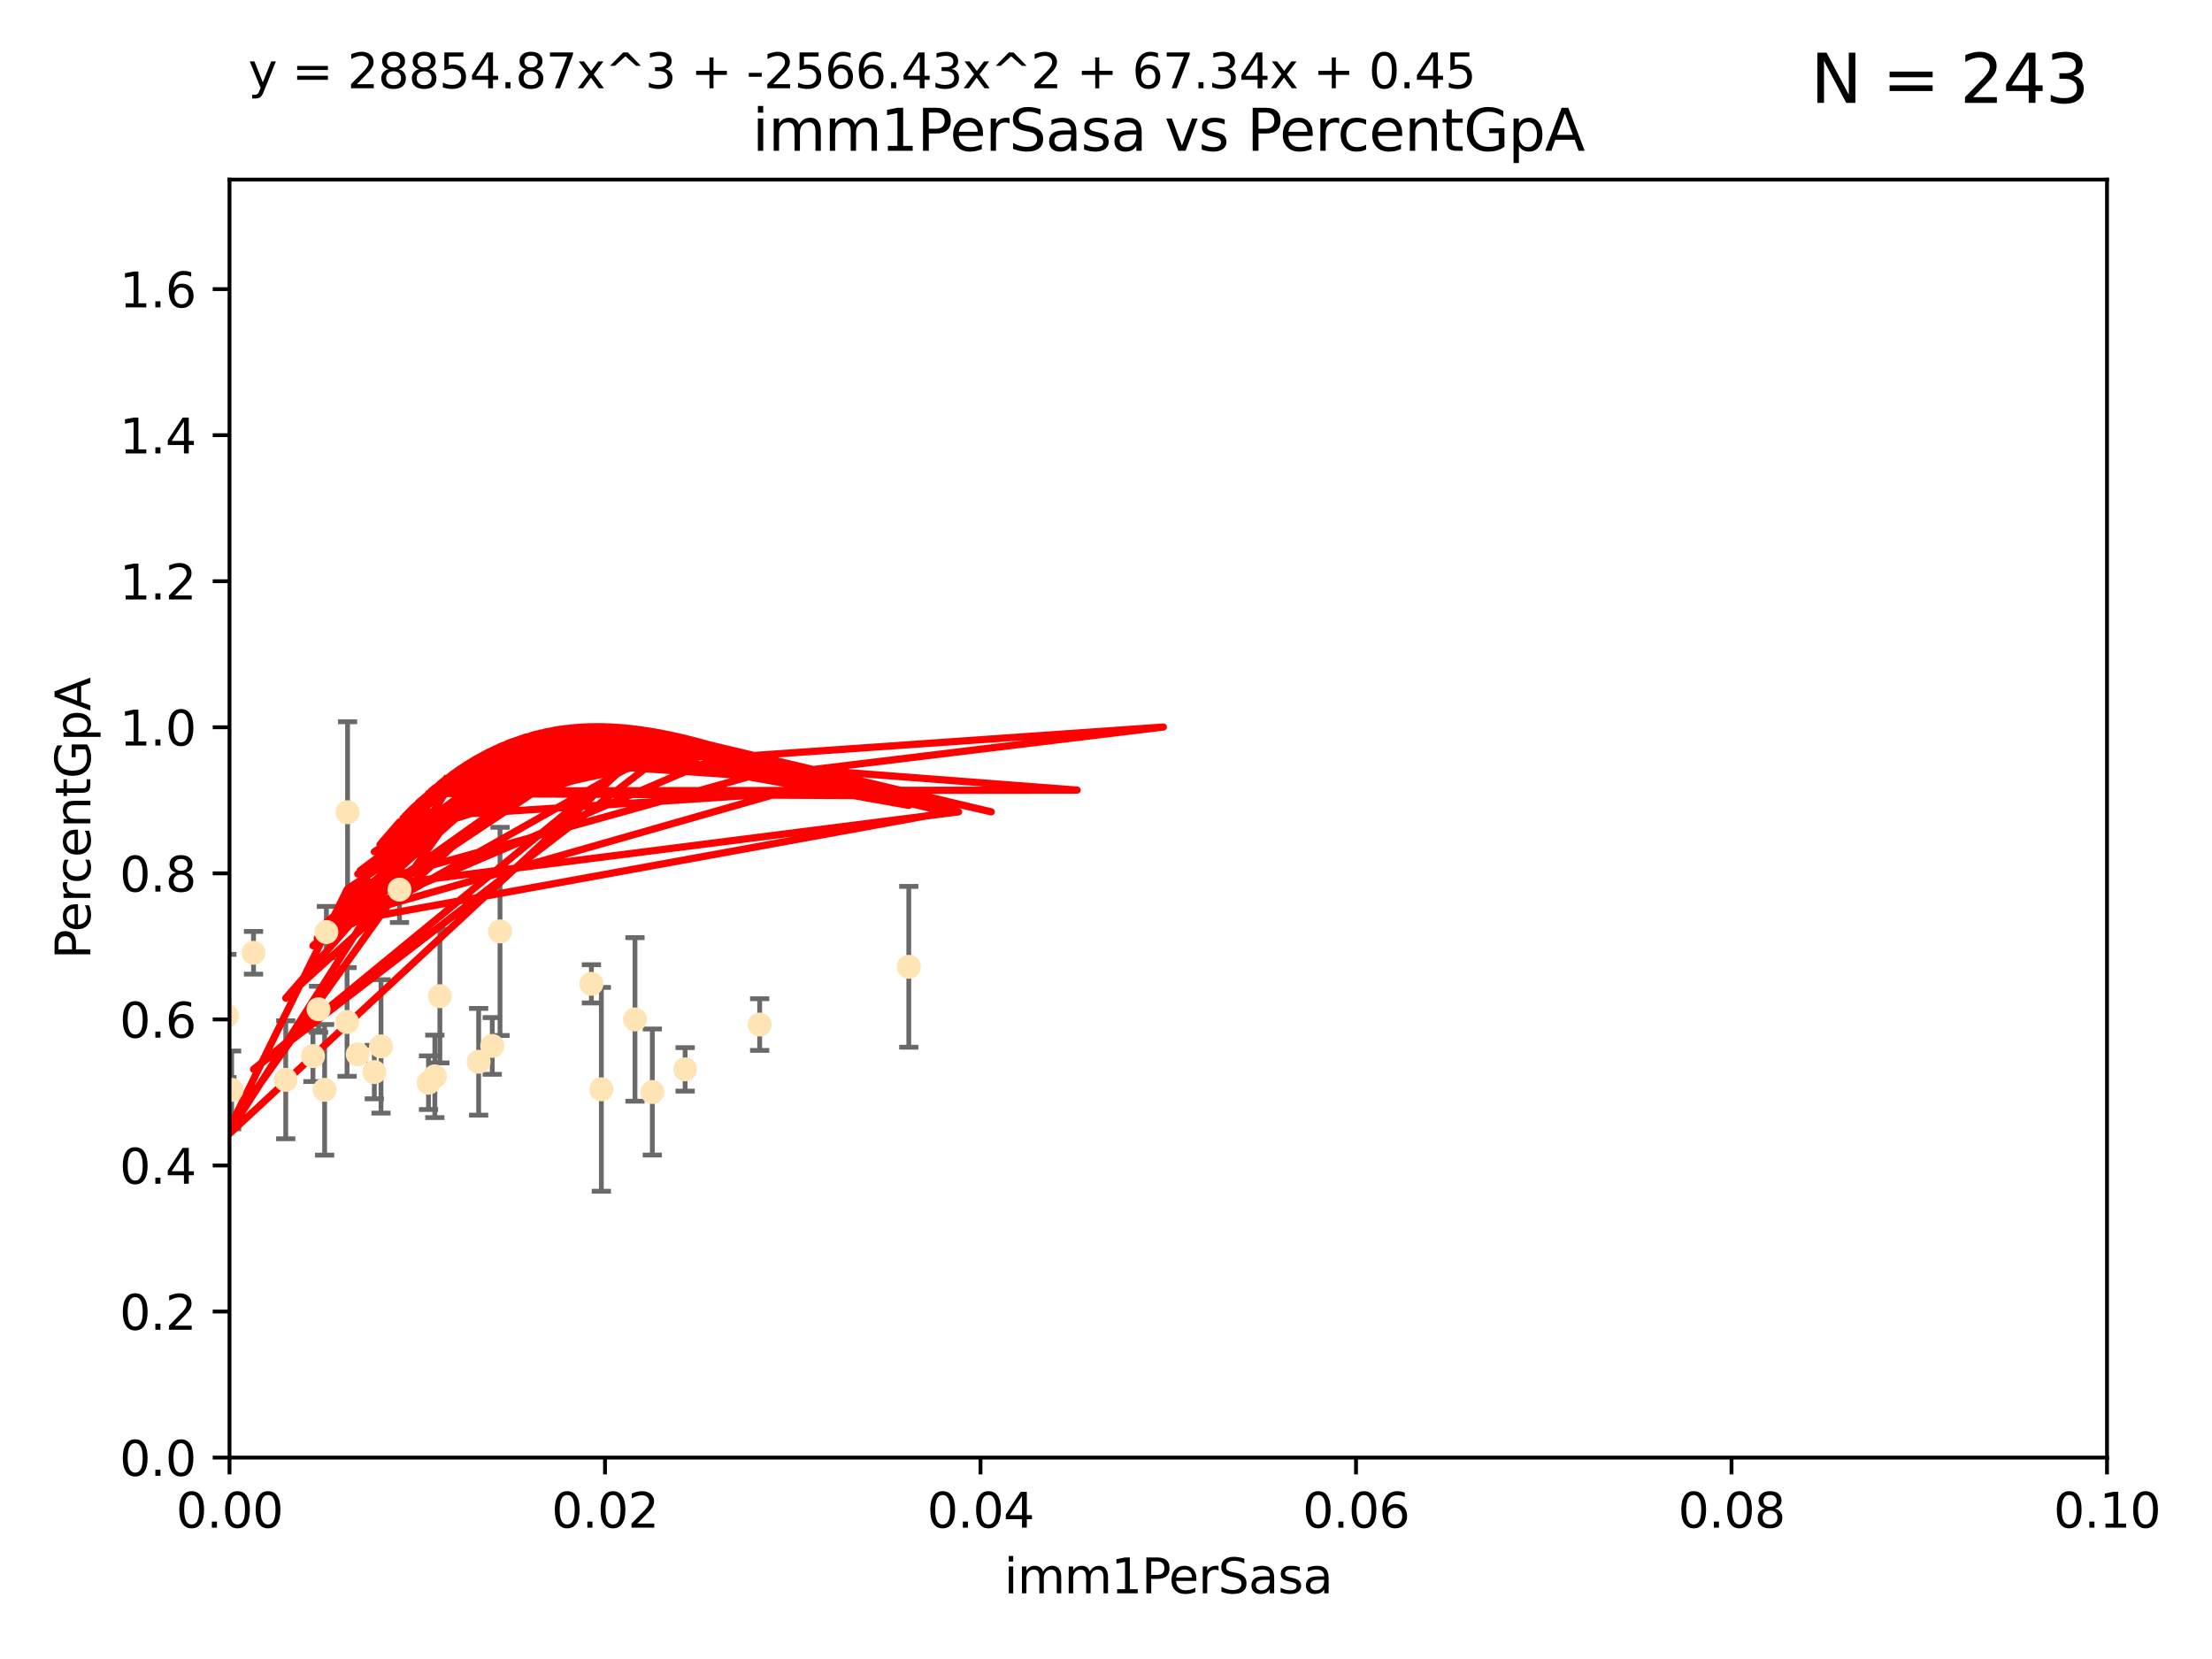 <?xml version="1.0" encoding="utf-8" standalone="no"?>
<!DOCTYPE svg PUBLIC "-//W3C//DTD SVG 1.1//EN"
  "http://www.w3.org/Graphics/SVG/1.1/DTD/svg11.dtd">
<svg xmlns:xlink="http://www.w3.org/1999/xlink" width="460.8pt" height="345.6pt" viewBox="0 0 460.8 345.6" xmlns="http://www.w3.org/2000/svg" version="1.1">
 <defs>
  <style type="text/css">*{stroke-linejoin: round; stroke-linecap: butt}</style>
 </defs>
 <g id="figure_1">
  <g id="patch_1">
   <path d="M 0 345.6 
L 460.8 345.6 
L 460.8 0 
L 0 0 
z
" style="fill: #ffffff"/>
  </g>
  <g id="axes_1">
   <g id="patch_2">
    <path d="M 47.81 303.64 
L 438.93 303.64 
L 438.93 37.411 
L 47.81 37.411 
z
" style="fill: #ffffff"/>
   </g>
   <g id="PathCollection_1">
    <defs>
     <path id="m5d6d9726dd" d="M 0 1.118 
C 0.297 1.118 0.581 1 0.791 0.791 
C 1 0.581 1.118 0.297 1.118 0 
C 1.118 -0.297 1 -0.581 0.791 -0.791 
C 0.581 -1 0.297 -1.118 0 -1.118 
C -0.297 -1.118 -0.581 -1 -0.791 -0.791 
C -1 -0.581 -1.118 -0.297 -1.118 0 
C -1.118 0.297 -1 0.581 -0.791 0.791 
C -0.581 1 -0.297 1.118 0 1.118 
z
" style="stroke: #ffe4b5"/>
    </defs>
    <g clip-path="url(#p425d65b0de)">
     <use xlink:href="#m5d6d9726dd" x="67.993" y="194.165" style="fill: #ffe4b5; stroke: #ffe4b5"/>
     <use xlink:href="#m5d6d9726dd" x="77.979" y="223.332" style="fill: #ffe4b5; stroke: #ffe4b5"/>
     <use xlink:href="#m5d6d9726dd" x="66.359" y="210.247" style="fill: #ffe4b5; stroke: #ffe4b5"/>
     <use xlink:href="#m5d6d9726dd" x="47.261" y="211.634" style="fill: #ffe4b5; stroke: #ffe4b5"/>
     <use xlink:href="#m5d6d9726dd" x="74.528" y="219.631" style="fill: #ffe4b5; stroke: #ffe4b5"/>
     <use xlink:href="#m5d6d9726dd" x="52.811" y="198.481" style="fill: #ffe4b5; stroke: #ffe4b5"/>
     <use xlink:href="#m5d6d9726dd" x="123.202" y="204.951" style="fill: #ffe4b5; stroke: #ffe4b5"/>
     <use xlink:href="#m5d6d9726dd" x="67.627" y="227.029" style="fill: #ffe4b5; stroke: #ffe4b5"/>
     <use xlink:href="#m5d6d9726dd" x="72.297" y="212.895" style="fill: #ffe4b5; stroke: #ffe4b5"/>
     <use xlink:href="#m5d6d9726dd" x="48.251" y="227.043" style="fill: #ffe4b5; stroke: #ffe4b5"/>
     <use xlink:href="#m5d6d9726dd" x="65.196" y="220.004" style="fill: #ffe4b5; stroke: #ffe4b5"/>
     <use xlink:href="#m5d6d9726dd" x="102.546" y="217.887" style="fill: #ffe4b5; stroke: #ffe4b5"/>
     <use xlink:href="#m5d6d9726dd" x="79.367" y="217.98" style="fill: #ffe4b5; stroke: #ffe4b5"/>
     <use xlink:href="#m5d6d9726dd" x="104.161" y="194.031" style="fill: #ffe4b5; stroke: #ffe4b5"/>
     <use xlink:href="#m5d6d9726dd" x="125.273" y="226.92" style="fill: #ffe4b5; stroke: #ffe4b5"/>
     <use xlink:href="#m5d6d9726dd" x="91.631" y="207.524" style="fill: #ffe4b5; stroke: #ffe4b5"/>
     <use xlink:href="#m5d6d9726dd" x="59.523" y="224.942" style="fill: #ffe4b5; stroke: #ffe4b5"/>
     <use xlink:href="#m5d6d9726dd" x="90.586" y="224.228" style="fill: #ffe4b5; stroke: #ffe4b5"/>
     <use xlink:href="#m5d6d9726dd" x="99.71" y="221.185" style="fill: #ffe4b5; stroke: #ffe4b5"/>
     <use xlink:href="#m5d6d9726dd" x="83.22" y="185.331" style="fill: #ffe4b5; stroke: #ffe4b5"/>
     <use xlink:href="#m5d6d9726dd" x="158.254" y="213.437" style="fill: #ffe4b5; stroke: #ffe4b5"/>
     <use xlink:href="#m5d6d9726dd" x="72.405" y="169.199" style="fill: #ffe4b5; stroke: #ffe4b5"/>
     <use xlink:href="#m5d6d9726dd" x="89.266" y="225.548" style="fill: #ffe4b5; stroke: #ffe4b5"/>
     <use xlink:href="#m5d6d9726dd" x="189.318" y="201.405" style="fill: #ffe4b5; stroke: #ffe4b5"/>
     <use xlink:href="#m5d6d9726dd" x="135.888" y="227.487" style="fill: #ffe4b5; stroke: #ffe4b5"/>
     <use xlink:href="#m5d6d9726dd" x="142.725" y="222.767" style="fill: #ffe4b5; stroke: #ffe4b5"/>
     <use xlink:href="#m5d6d9726dd" x="132.28" y="212.364" style="fill: #ffe4b5; stroke: #ffe4b5"/>
    </g>
   </g>
   <g id="matplotlib.axis_1">
    <g id="xtick_1">
     <g id="line2d_1">
      <defs>
       <path id="m97eb1e62d7" d="M 0 0 
L 0 3.5 
" style="stroke: #000000; stroke-width: 0.8"/>
      </defs>
      <g>
       <use xlink:href="#m97eb1e62d7" x="47.81" y="303.64" style="stroke: #000000; stroke-width: 0.8"/>
      </g>
     </g>
     <g id="text_1">
      <!-- 0.00 -->
      <g transform="translate(36.677 318.238)scale(0.1 -0.1)">
       <defs>
        <path id="DejaVuSans-30" d="M 2034 4250 
Q 1547 4250 1301 3770 
Q 1056 3291 1056 2328 
Q 1056 1369 1301 889 
Q 1547 409 2034 409 
Q 2525 409 2770 889 
Q 3016 1369 3016 2328 
Q 3016 3291 2770 3770 
Q 2525 4250 2034 4250 
z
M 2034 4750 
Q 2819 4750 3233 4129 
Q 3647 3509 3647 2328 
Q 3647 1150 3233 529 
Q 2819 -91 2034 -91 
Q 1250 -91 836 529 
Q 422 1150 422 2328 
Q 422 3509 836 4129 
Q 1250 4750 2034 4750 
z
" transform="scale(0.016)"/>
        <path id="DejaVuSans-2e" d="M 684 794 
L 1344 794 
L 1344 0 
L 684 0 
L 684 794 
z
" transform="scale(0.016)"/>
       </defs>
       <use xlink:href="#DejaVuSans-30"/>
       <use xlink:href="#DejaVuSans-2e" x="63.623"/>
       <use xlink:href="#DejaVuSans-30" x="95.41"/>
       <use xlink:href="#DejaVuSans-30" x="159.033"/>
      </g>
     </g>
    </g>
    <g id="xtick_2">
     <g id="line2d_2">
      <g>
       <use xlink:href="#m97eb1e62d7" x="126.034" y="303.64" style="stroke: #000000; stroke-width: 0.8"/>
      </g>
     </g>
     <g id="text_2">
      <!-- 0.02 -->
      <g transform="translate(114.901 318.238)scale(0.1 -0.1)">
       <defs>
        <path id="DejaVuSans-32" d="M 1228 531 
L 3431 531 
L 3431 0 
L 469 0 
L 469 531 
Q 828 903 1448 1529 
Q 2069 2156 2228 2338 
Q 2531 2678 2651 2914 
Q 2772 3150 2772 3378 
Q 2772 3750 2511 3984 
Q 2250 4219 1831 4219 
Q 1534 4219 1204 4116 
Q 875 4013 500 3803 
L 500 4441 
Q 881 4594 1212 4672 
Q 1544 4750 1819 4750 
Q 2544 4750 2975 4387 
Q 3406 4025 3406 3419 
Q 3406 3131 3298 2873 
Q 3191 2616 2906 2266 
Q 2828 2175 2409 1742 
Q 1991 1309 1228 531 
z
" transform="scale(0.016)"/>
       </defs>
       <use xlink:href="#DejaVuSans-30"/>
       <use xlink:href="#DejaVuSans-2e" x="63.623"/>
       <use xlink:href="#DejaVuSans-30" x="95.41"/>
       <use xlink:href="#DejaVuSans-32" x="159.033"/>
      </g>
     </g>
    </g>
    <g id="xtick_3">
     <g id="line2d_3">
      <g>
       <use xlink:href="#m97eb1e62d7" x="204.258" y="303.64" style="stroke: #000000; stroke-width: 0.8"/>
      </g>
     </g>
     <g id="text_3">
      <!-- 0.04 -->
      <g transform="translate(193.125 318.238)scale(0.1 -0.1)">
       <defs>
        <path id="DejaVuSans-34" d="M 2419 4116 
L 825 1625 
L 2419 1625 
L 2419 4116 
z
M 2253 4666 
L 3047 4666 
L 3047 1625 
L 3713 1625 
L 3713 1100 
L 3047 1100 
L 3047 0 
L 2419 0 
L 2419 1100 
L 313 1100 
L 313 1709 
L 2253 4666 
z
" transform="scale(0.016)"/>
       </defs>
       <use xlink:href="#DejaVuSans-30"/>
       <use xlink:href="#DejaVuSans-2e" x="63.623"/>
       <use xlink:href="#DejaVuSans-30" x="95.41"/>
       <use xlink:href="#DejaVuSans-34" x="159.033"/>
      </g>
     </g>
    </g>
    <g id="xtick_4">
     <g id="line2d_4">
      <g>
       <use xlink:href="#m97eb1e62d7" x="282.482" y="303.64" style="stroke: #000000; stroke-width: 0.8"/>
      </g>
     </g>
     <g id="text_4">
      <!-- 0.06 -->
      <g transform="translate(271.349 318.238)scale(0.1 -0.1)">
       <defs>
        <path id="DejaVuSans-36" d="M 2113 2584 
Q 1688 2584 1439 2293 
Q 1191 2003 1191 1497 
Q 1191 994 1439 701 
Q 1688 409 2113 409 
Q 2538 409 2786 701 
Q 3034 994 3034 1497 
Q 3034 2003 2786 2293 
Q 2538 2584 2113 2584 
z
M 3366 4563 
L 3366 3988 
Q 3128 4100 2886 4159 
Q 2644 4219 2406 4219 
Q 1781 4219 1451 3797 
Q 1122 3375 1075 2522 
Q 1259 2794 1537 2939 
Q 1816 3084 2150 3084 
Q 2853 3084 3261 2657 
Q 3669 2231 3669 1497 
Q 3669 778 3244 343 
Q 2819 -91 2113 -91 
Q 1303 -91 875 529 
Q 447 1150 447 2328 
Q 447 3434 972 4092 
Q 1497 4750 2381 4750 
Q 2619 4750 2861 4703 
Q 3103 4656 3366 4563 
z
" transform="scale(0.016)"/>
       </defs>
       <use xlink:href="#DejaVuSans-30"/>
       <use xlink:href="#DejaVuSans-2e" x="63.623"/>
       <use xlink:href="#DejaVuSans-30" x="95.41"/>
       <use xlink:href="#DejaVuSans-36" x="159.033"/>
      </g>
     </g>
    </g>
    <g id="xtick_5">
     <g id="line2d_5">
      <g>
       <use xlink:href="#m97eb1e62d7" x="360.706" y="303.64" style="stroke: #000000; stroke-width: 0.8"/>
      </g>
     </g>
     <g id="text_5">
      <!-- 0.08 -->
      <g transform="translate(349.573 318.238)scale(0.1 -0.1)">
       <defs>
        <path id="DejaVuSans-38" d="M 2034 2216 
Q 1584 2216 1326 1975 
Q 1069 1734 1069 1313 
Q 1069 891 1326 650 
Q 1584 409 2034 409 
Q 2484 409 2743 651 
Q 3003 894 3003 1313 
Q 3003 1734 2745 1975 
Q 2488 2216 2034 2216 
z
M 1403 2484 
Q 997 2584 770 2862 
Q 544 3141 544 3541 
Q 544 4100 942 4425 
Q 1341 4750 2034 4750 
Q 2731 4750 3128 4425 
Q 3525 4100 3525 3541 
Q 3525 3141 3298 2862 
Q 3072 2584 2669 2484 
Q 3125 2378 3379 2068 
Q 3634 1759 3634 1313 
Q 3634 634 3220 271 
Q 2806 -91 2034 -91 
Q 1263 -91 848 271 
Q 434 634 434 1313 
Q 434 1759 690 2068 
Q 947 2378 1403 2484 
z
M 1172 3481 
Q 1172 3119 1398 2916 
Q 1625 2713 2034 2713 
Q 2441 2713 2670 2916 
Q 2900 3119 2900 3481 
Q 2900 3844 2670 4047 
Q 2441 4250 2034 4250 
Q 1625 4250 1398 4047 
Q 1172 3844 1172 3481 
z
" transform="scale(0.016)"/>
       </defs>
       <use xlink:href="#DejaVuSans-30"/>
       <use xlink:href="#DejaVuSans-2e" x="63.623"/>
       <use xlink:href="#DejaVuSans-30" x="95.41"/>
       <use xlink:href="#DejaVuSans-38" x="159.033"/>
      </g>
     </g>
    </g>
    <g id="xtick_6">
     <g id="line2d_6">
      <g>
       <use xlink:href="#m97eb1e62d7" x="438.93" y="303.64" style="stroke: #000000; stroke-width: 0.8"/>
      </g>
     </g>
     <g id="text_6">
      <!-- 0.10 -->
      <g transform="translate(427.797 318.238)scale(0.1 -0.1)">
       <defs>
        <path id="DejaVuSans-31" d="M 794 531 
L 1825 531 
L 1825 4091 
L 703 3866 
L 703 4441 
L 1819 4666 
L 2450 4666 
L 2450 531 
L 3481 531 
L 3481 0 
L 794 0 
L 794 531 
z
" transform="scale(0.016)"/>
       </defs>
       <use xlink:href="#DejaVuSans-30"/>
       <use xlink:href="#DejaVuSans-2e" x="63.623"/>
       <use xlink:href="#DejaVuSans-31" x="95.41"/>
       <use xlink:href="#DejaVuSans-30" x="159.033"/>
      </g>
     </g>
    </g>
    <g id="text_7">
     <!-- imm1PerSasa -->
     <g transform="translate(209.186 331.917)scale(0.1 -0.1)">
      <defs>
       <path id="DejaVuSans-69" d="M 603 3500 
L 1178 3500 
L 1178 0 
L 603 0 
L 603 3500 
z
M 603 4863 
L 1178 4863 
L 1178 4134 
L 603 4134 
L 603 4863 
z
" transform="scale(0.016)"/>
       <path id="DejaVuSans-6d" d="M 3328 2828 
Q 3544 3216 3844 3400 
Q 4144 3584 4550 3584 
Q 5097 3584 5394 3201 
Q 5691 2819 5691 2113 
L 5691 0 
L 5113 0 
L 5113 2094 
Q 5113 2597 4934 2840 
Q 4756 3084 4391 3084 
Q 3944 3084 3684 2787 
Q 3425 2491 3425 1978 
L 3425 0 
L 2847 0 
L 2847 2094 
Q 2847 2600 2669 2842 
Q 2491 3084 2119 3084 
Q 1678 3084 1418 2786 
Q 1159 2488 1159 1978 
L 1159 0 
L 581 0 
L 581 3500 
L 1159 3500 
L 1159 2956 
Q 1356 3278 1631 3431 
Q 1906 3584 2284 3584 
Q 2666 3584 2933 3390 
Q 3200 3197 3328 2828 
z
" transform="scale(0.016)"/>
       <path id="DejaVuSans-50" d="M 1259 4147 
L 1259 2394 
L 2053 2394 
Q 2494 2394 2734 2622 
Q 2975 2850 2975 3272 
Q 2975 3691 2734 3919 
Q 2494 4147 2053 4147 
L 1259 4147 
z
M 628 4666 
L 2053 4666 
Q 2838 4666 3239 4311 
Q 3641 3956 3641 3272 
Q 3641 2581 3239 2228 
Q 2838 1875 2053 1875 
L 1259 1875 
L 1259 0 
L 628 0 
L 628 4666 
z
" transform="scale(0.016)"/>
       <path id="DejaVuSans-65" d="M 3597 1894 
L 3597 1613 
L 953 1613 
Q 991 1019 1311 708 
Q 1631 397 2203 397 
Q 2534 397 2845 478 
Q 3156 559 3463 722 
L 3463 178 
Q 3153 47 2828 -22 
Q 2503 -91 2169 -91 
Q 1331 -91 842 396 
Q 353 884 353 1716 
Q 353 2575 817 3079 
Q 1281 3584 2069 3584 
Q 2775 3584 3186 3129 
Q 3597 2675 3597 1894 
z
M 3022 2063 
Q 3016 2534 2758 2815 
Q 2500 3097 2075 3097 
Q 1594 3097 1305 2825 
Q 1016 2553 972 2059 
L 3022 2063 
z
" transform="scale(0.016)"/>
       <path id="DejaVuSans-72" d="M 2631 2963 
Q 2534 3019 2420 3045 
Q 2306 3072 2169 3072 
Q 1681 3072 1420 2755 
Q 1159 2438 1159 1844 
L 1159 0 
L 581 0 
L 581 3500 
L 1159 3500 
L 1159 2956 
Q 1341 3275 1631 3429 
Q 1922 3584 2338 3584 
Q 2397 3584 2469 3576 
Q 2541 3569 2628 3553 
L 2631 2963 
z
" transform="scale(0.016)"/>
       <path id="DejaVuSans-53" d="M 3425 4513 
L 3425 3897 
Q 3066 4069 2747 4153 
Q 2428 4238 2131 4238 
Q 1616 4238 1336 4038 
Q 1056 3838 1056 3469 
Q 1056 3159 1242 3001 
Q 1428 2844 1947 2747 
L 2328 2669 
Q 3034 2534 3370 2195 
Q 3706 1856 3706 1288 
Q 3706 609 3251 259 
Q 2797 -91 1919 -91 
Q 1588 -91 1214 -16 
Q 841 59 441 206 
L 441 856 
Q 825 641 1194 531 
Q 1563 422 1919 422 
Q 2459 422 2753 634 
Q 3047 847 3047 1241 
Q 3047 1584 2836 1778 
Q 2625 1972 2144 2069 
L 1759 2144 
Q 1053 2284 737 2584 
Q 422 2884 422 3419 
Q 422 4038 858 4394 
Q 1294 4750 2059 4750 
Q 2388 4750 2728 4690 
Q 3069 4631 3425 4513 
z
" transform="scale(0.016)"/>
       <path id="DejaVuSans-61" d="M 2194 1759 
Q 1497 1759 1228 1600 
Q 959 1441 959 1056 
Q 959 750 1161 570 
Q 1363 391 1709 391 
Q 2188 391 2477 730 
Q 2766 1069 2766 1631 
L 2766 1759 
L 2194 1759 
z
M 3341 1997 
L 3341 0 
L 2766 0 
L 2766 531 
Q 2569 213 2275 61 
Q 1981 -91 1556 -91 
Q 1019 -91 701 211 
Q 384 513 384 1019 
Q 384 1609 779 1909 
Q 1175 2209 1959 2209 
L 2766 2209 
L 2766 2266 
Q 2766 2663 2505 2880 
Q 2244 3097 1772 3097 
Q 1472 3097 1187 3025 
Q 903 2953 641 2809 
L 641 3341 
Q 956 3463 1253 3523 
Q 1550 3584 1831 3584 
Q 2591 3584 2966 3190 
Q 3341 2797 3341 1997 
z
" transform="scale(0.016)"/>
       <path id="DejaVuSans-73" d="M 2834 3397 
L 2834 2853 
Q 2591 2978 2328 3040 
Q 2066 3103 1784 3103 
Q 1356 3103 1142 2972 
Q 928 2841 928 2578 
Q 928 2378 1081 2264 
Q 1234 2150 1697 2047 
L 1894 2003 
Q 2506 1872 2764 1633 
Q 3022 1394 3022 966 
Q 3022 478 2636 193 
Q 2250 -91 1575 -91 
Q 1294 -91 989 -36 
Q 684 19 347 128 
L 347 722 
Q 666 556 975 473 
Q 1284 391 1588 391 
Q 1994 391 2212 530 
Q 2431 669 2431 922 
Q 2431 1156 2273 1281 
Q 2116 1406 1581 1522 
L 1381 1569 
Q 847 1681 609 1914 
Q 372 2147 372 2553 
Q 372 3047 722 3315 
Q 1072 3584 1716 3584 
Q 2034 3584 2315 3537 
Q 2597 3491 2834 3397 
z
" transform="scale(0.016)"/>
      </defs>
      <use xlink:href="#DejaVuSans-69"/>
      <use xlink:href="#DejaVuSans-6d" x="27.783"/>
      <use xlink:href="#DejaVuSans-6d" x="125.195"/>
      <use xlink:href="#DejaVuSans-31" x="222.607"/>
      <use xlink:href="#DejaVuSans-50" x="286.23"/>
      <use xlink:href="#DejaVuSans-65" x="342.908"/>
      <use xlink:href="#DejaVuSans-72" x="404.432"/>
      <use xlink:href="#DejaVuSans-53" x="445.545"/>
      <use xlink:href="#DejaVuSans-61" x="509.021"/>
      <use xlink:href="#DejaVuSans-73" x="570.301"/>
      <use xlink:href="#DejaVuSans-61" x="622.4"/>
     </g>
    </g>
   </g>
   <g id="matplotlib.axis_2">
    <g id="ytick_1">
     <g id="line2d_7">
      <defs>
       <path id="m5e29de461d" d="M 0 0 
L -3.5 0 
" style="stroke: #000000; stroke-width: 0.8"/>
      </defs>
      <g>
       <use xlink:href="#m5e29de461d" x="47.81" y="303.64" style="stroke: #000000; stroke-width: 0.8"/>
      </g>
     </g>
     <g id="text_8">
      <!-- 0.0 -->
      <g transform="translate(24.907 307.439)scale(0.1 -0.1)">
       <use xlink:href="#DejaVuSans-30"/>
       <use xlink:href="#DejaVuSans-2e" x="63.623"/>
       <use xlink:href="#DejaVuSans-30" x="95.41"/>
      </g>
     </g>
    </g>
    <g id="ytick_2">
     <g id="line2d_8">
      <g>
       <use xlink:href="#m5e29de461d" x="47.81" y="273.214" style="stroke: #000000; stroke-width: 0.8"/>
      </g>
     </g>
     <g id="text_9">
      <!-- 0.2 -->
      <g transform="translate(24.907 277.013)scale(0.1 -0.1)">
       <use xlink:href="#DejaVuSans-30"/>
       <use xlink:href="#DejaVuSans-2e" x="63.623"/>
       <use xlink:href="#DejaVuSans-32" x="95.41"/>
      </g>
     </g>
    </g>
    <g id="ytick_3">
     <g id="line2d_9">
      <g>
       <use xlink:href="#m5e29de461d" x="47.81" y="242.788" style="stroke: #000000; stroke-width: 0.8"/>
      </g>
     </g>
     <g id="text_10">
      <!-- 0.4 -->
      <g transform="translate(24.907 246.587)scale(0.1 -0.1)">
       <use xlink:href="#DejaVuSans-30"/>
       <use xlink:href="#DejaVuSans-2e" x="63.623"/>
       <use xlink:href="#DejaVuSans-34" x="95.41"/>
      </g>
     </g>
    </g>
    <g id="ytick_4">
     <g id="line2d_10">
      <g>
       <use xlink:href="#m5e29de461d" x="47.81" y="212.362" style="stroke: #000000; stroke-width: 0.8"/>
      </g>
     </g>
     <g id="text_11">
      <!-- 0.6 -->
      <g transform="translate(24.907 216.161)scale(0.1 -0.1)">
       <use xlink:href="#DejaVuSans-30"/>
       <use xlink:href="#DejaVuSans-2e" x="63.623"/>
       <use xlink:href="#DejaVuSans-36" x="95.41"/>
      </g>
     </g>
    </g>
    <g id="ytick_5">
     <g id="line2d_11">
      <g>
       <use xlink:href="#m5e29de461d" x="47.81" y="181.935" style="stroke: #000000; stroke-width: 0.8"/>
      </g>
     </g>
     <g id="text_12">
      <!-- 0.8 -->
      <g transform="translate(24.907 185.735)scale(0.1 -0.1)">
       <use xlink:href="#DejaVuSans-30"/>
       <use xlink:href="#DejaVuSans-2e" x="63.623"/>
       <use xlink:href="#DejaVuSans-38" x="95.41"/>
      </g>
     </g>
    </g>
    <g id="ytick_6">
     <g id="line2d_12">
      <g>
       <use xlink:href="#m5e29de461d" x="47.81" y="151.509" style="stroke: #000000; stroke-width: 0.8"/>
      </g>
     </g>
     <g id="text_13">
      <!-- 1.0 -->
      <g transform="translate(24.907 155.308)scale(0.1 -0.1)">
       <use xlink:href="#DejaVuSans-31"/>
       <use xlink:href="#DejaVuSans-2e" x="63.623"/>
       <use xlink:href="#DejaVuSans-30" x="95.41"/>
      </g>
     </g>
    </g>
    <g id="ytick_7">
     <g id="line2d_13">
      <g>
       <use xlink:href="#m5e29de461d" x="47.81" y="121.083" style="stroke: #000000; stroke-width: 0.8"/>
      </g>
     </g>
     <g id="text_14">
      <!-- 1.2 -->
      <g transform="translate(24.907 124.882)scale(0.1 -0.1)">
       <use xlink:href="#DejaVuSans-31"/>
       <use xlink:href="#DejaVuSans-2e" x="63.623"/>
       <use xlink:href="#DejaVuSans-32" x="95.41"/>
      </g>
     </g>
    </g>
    <g id="ytick_8">
     <g id="line2d_14">
      <g>
       <use xlink:href="#m5e29de461d" x="47.81" y="90.657" style="stroke: #000000; stroke-width: 0.8"/>
      </g>
     </g>
     <g id="text_15">
      <!-- 1.4 -->
      <g transform="translate(24.907 94.456)scale(0.1 -0.1)">
       <use xlink:href="#DejaVuSans-31"/>
       <use xlink:href="#DejaVuSans-2e" x="63.623"/>
       <use xlink:href="#DejaVuSans-34" x="95.41"/>
      </g>
     </g>
    </g>
    <g id="ytick_9">
     <g id="line2d_15">
      <g>
       <use xlink:href="#m5e29de461d" x="47.81" y="60.231" style="stroke: #000000; stroke-width: 0.8"/>
      </g>
     </g>
     <g id="text_16">
      <!-- 1.6 -->
      <g transform="translate(24.907 64.03)scale(0.1 -0.1)">
       <use xlink:href="#DejaVuSans-31"/>
       <use xlink:href="#DejaVuSans-2e" x="63.623"/>
       <use xlink:href="#DejaVuSans-36" x="95.41"/>
      </g>
     </g>
    </g>
    <g id="text_17">
     <!-- PercentGpA -->
     <g transform="translate(18.827 199.802)rotate(-90)scale(0.1 -0.1)">
      <defs>
       <path id="DejaVuSans-63" d="M 3122 3366 
L 3122 2828 
Q 2878 2963 2633 3030 
Q 2388 3097 2138 3097 
Q 1578 3097 1268 2742 
Q 959 2388 959 1747 
Q 959 1106 1268 751 
Q 1578 397 2138 397 
Q 2388 397 2633 464 
Q 2878 531 3122 666 
L 3122 134 
Q 2881 22 2623 -34 
Q 2366 -91 2075 -91 
Q 1284 -91 818 406 
Q 353 903 353 1747 
Q 353 2603 823 3093 
Q 1294 3584 2113 3584 
Q 2378 3584 2631 3529 
Q 2884 3475 3122 3366 
z
" transform="scale(0.016)"/>
       <path id="DejaVuSans-6e" d="M 3513 2113 
L 3513 0 
L 2938 0 
L 2938 2094 
Q 2938 2591 2744 2837 
Q 2550 3084 2163 3084 
Q 1697 3084 1428 2787 
Q 1159 2491 1159 1978 
L 1159 0 
L 581 0 
L 581 3500 
L 1159 3500 
L 1159 2956 
Q 1366 3272 1645 3428 
Q 1925 3584 2291 3584 
Q 2894 3584 3203 3211 
Q 3513 2838 3513 2113 
z
" transform="scale(0.016)"/>
       <path id="DejaVuSans-74" d="M 1172 4494 
L 1172 3500 
L 2356 3500 
L 2356 3053 
L 1172 3053 
L 1172 1153 
Q 1172 725 1289 603 
Q 1406 481 1766 481 
L 2356 481 
L 2356 0 
L 1766 0 
Q 1100 0 847 248 
Q 594 497 594 1153 
L 594 3053 
L 172 3053 
L 172 3500 
L 594 3500 
L 594 4494 
L 1172 4494 
z
" transform="scale(0.016)"/>
       <path id="DejaVuSans-47" d="M 3809 666 
L 3809 1919 
L 2778 1919 
L 2778 2438 
L 4434 2438 
L 4434 434 
Q 4069 175 3628 42 
Q 3188 -91 2688 -91 
Q 1594 -91 976 548 
Q 359 1188 359 2328 
Q 359 3472 976 4111 
Q 1594 4750 2688 4750 
Q 3144 4750 3555 4637 
Q 3966 4525 4313 4306 
L 4313 3634 
Q 3963 3931 3569 4081 
Q 3175 4231 2741 4231 
Q 1884 4231 1454 3753 
Q 1025 3275 1025 2328 
Q 1025 1384 1454 906 
Q 1884 428 2741 428 
Q 3075 428 3337 486 
Q 3600 544 3809 666 
z
" transform="scale(0.016)"/>
       <path id="DejaVuSans-70" d="M 1159 525 
L 1159 -1331 
L 581 -1331 
L 581 3500 
L 1159 3500 
L 1159 2969 
Q 1341 3281 1617 3432 
Q 1894 3584 2278 3584 
Q 2916 3584 3314 3078 
Q 3713 2572 3713 1747 
Q 3713 922 3314 415 
Q 2916 -91 2278 -91 
Q 1894 -91 1617 61 
Q 1341 213 1159 525 
z
M 3116 1747 
Q 3116 2381 2855 2742 
Q 2594 3103 2138 3103 
Q 1681 3103 1420 2742 
Q 1159 2381 1159 1747 
Q 1159 1113 1420 752 
Q 1681 391 2138 391 
Q 2594 391 2855 752 
Q 3116 1113 3116 1747 
z
" transform="scale(0.016)"/>
       <path id="DejaVuSans-41" d="M 2188 4044 
L 1331 1722 
L 3047 1722 
L 2188 4044 
z
M 1831 4666 
L 2547 4666 
L 4325 0 
L 3669 0 
L 3244 1197 
L 1141 1197 
L 716 0 
L 50 0 
L 1831 4666 
z
" transform="scale(0.016)"/>
      </defs>
      <use xlink:href="#DejaVuSans-50"/>
      <use xlink:href="#DejaVuSans-65" x="56.678"/>
      <use xlink:href="#DejaVuSans-72" x="118.201"/>
      <use xlink:href="#DejaVuSans-63" x="157.064"/>
      <use xlink:href="#DejaVuSans-65" x="212.045"/>
      <use xlink:href="#DejaVuSans-6e" x="273.568"/>
      <use xlink:href="#DejaVuSans-74" x="336.947"/>
      <use xlink:href="#DejaVuSans-47" x="376.156"/>
      <use xlink:href="#DejaVuSans-70" x="453.646"/>
      <use xlink:href="#DejaVuSans-41" x="517.123"/>
     </g>
    </g>
   </g>
   <g id="LineCollection_1">
    <path d="M 67.993 199.505 
L 67.993 188.825 
" clip-path="url(#p425d65b0de)" style="fill: none; stroke: #696969"/>
    <path d="M 77.979 228.9 
L 77.979 217.765 
" clip-path="url(#p425d65b0de)" style="fill: none; stroke: #696969"/>
    <path d="M 66.359 215.032 
L 66.359 205.463 
" clip-path="url(#p425d65b0de)" style="fill: none; stroke: #696969"/>
    <path d="M 47.261 224.465 
L 47.261 198.802 
" clip-path="url(#p425d65b0de)" style="fill: none; stroke: #696969"/>
    <path d="M 74.528 220.906 
L 74.528 218.356 
" clip-path="url(#p425d65b0de)" style="fill: none; stroke: #696969"/>
    <path d="M 52.811 202.928 
L 52.811 194.034 
" clip-path="url(#p425d65b0de)" style="fill: none; stroke: #696969"/>
    <path d="M 123.202 208.934 
L 123.202 200.969 
" clip-path="url(#p425d65b0de)" style="fill: none; stroke: #696969"/>
    <path d="M 67.627 240.638 
L 67.627 213.42 
" clip-path="url(#p425d65b0de)" style="fill: none; stroke: #696969"/>
    <path d="M 72.297 224.215 
L 72.297 201.574 
" clip-path="url(#p425d65b0de)" style="fill: none; stroke: #696969"/>
    <path d="M 48.251 235.144 
L 48.251 218.942 
" clip-path="url(#p425d65b0de)" style="fill: none; stroke: #696969"/>
    <path d="M 65.196 225.307 
L 65.196 214.7 
" clip-path="url(#p425d65b0de)" style="fill: none; stroke: #696969"/>
    <path d="M 102.546 223.795 
L 102.546 211.979 
" clip-path="url(#p425d65b0de)" style="fill: none; stroke: #696969"/>
    <path d="M 79.367 231.879 
L 79.367 204.081 
" clip-path="url(#p425d65b0de)" style="fill: none; stroke: #696969"/>
    <path d="M 104.161 215.715 
L 104.161 172.348 
" clip-path="url(#p425d65b0de)" style="fill: none; stroke: #696969"/>
    <path d="M 125.273 248.148 
L 125.273 205.692 
" clip-path="url(#p425d65b0de)" style="fill: none; stroke: #696969"/>
    <path d="M 91.631 221.421 
L 91.631 193.628 
" clip-path="url(#p425d65b0de)" style="fill: none; stroke: #696969"/>
    <path d="M 59.523 237.227 
L 59.523 212.657 
" clip-path="url(#p425d65b0de)" style="fill: none; stroke: #696969"/>
    <path d="M 90.586 232.817 
L 90.586 215.638 
" clip-path="url(#p425d65b0de)" style="fill: none; stroke: #696969"/>
    <path d="M 99.71 232.304 
L 99.71 210.066 
" clip-path="url(#p425d65b0de)" style="fill: none; stroke: #696969"/>
    <path d="M 83.22 192.169 
L 83.22 178.494 
" clip-path="url(#p425d65b0de)" style="fill: none; stroke: #696969"/>
    <path d="M 158.254 218.815 
L 158.254 208.058 
" clip-path="url(#p425d65b0de)" style="fill: none; stroke: #696969"/>
    <path d="M 72.405 188.036 
L 72.405 150.363 
" clip-path="url(#p425d65b0de)" style="fill: none; stroke: #696969"/>
    <path d="M 89.266 231.135 
L 89.266 219.961 
" clip-path="url(#p425d65b0de)" style="fill: none; stroke: #696969"/>
    <path d="M 189.318 218.157 
L 189.318 184.653 
" clip-path="url(#p425d65b0de)" style="fill: none; stroke: #696969"/>
    <path d="M 135.888 240.614 
L 135.888 214.36 
" clip-path="url(#p425d65b0de)" style="fill: none; stroke: #696969"/>
    <path d="M 142.725 227.296 
L 142.725 218.238 
" clip-path="url(#p425d65b0de)" style="fill: none; stroke: #696969"/>
    <path d="M 132.28 229.396 
L 132.28 195.331 
" clip-path="url(#p425d65b0de)" style="fill: none; stroke: #696969"/>
   </g>
   <g id="line2d_16">
    <defs>
     <path id="m943c4862a9" d="M 2 0 
L -2 -0 
" style="stroke: #696969"/>
    </defs>
    <g clip-path="url(#p425d65b0de)">
     <use xlink:href="#m943c4862a9" x="67.993" y="199.505" style="fill: #696969; stroke: #696969"/>
     <use xlink:href="#m943c4862a9" x="77.979" y="228.9" style="fill: #696969; stroke: #696969"/>
     <use xlink:href="#m943c4862a9" x="66.359" y="215.032" style="fill: #696969; stroke: #696969"/>
     <use xlink:href="#m943c4862a9" x="47.261" y="224.465" style="fill: #696969; stroke: #696969"/>
     <use xlink:href="#m943c4862a9" x="74.528" y="220.906" style="fill: #696969; stroke: #696969"/>
     <use xlink:href="#m943c4862a9" x="52.811" y="202.928" style="fill: #696969; stroke: #696969"/>
     <use xlink:href="#m943c4862a9" x="123.202" y="208.934" style="fill: #696969; stroke: #696969"/>
     <use xlink:href="#m943c4862a9" x="67.627" y="240.638" style="fill: #696969; stroke: #696969"/>
     <use xlink:href="#m943c4862a9" x="72.297" y="224.215" style="fill: #696969; stroke: #696969"/>
     <use xlink:href="#m943c4862a9" x="48.251" y="235.144" style="fill: #696969; stroke: #696969"/>
     <use xlink:href="#m943c4862a9" x="65.196" y="225.307" style="fill: #696969; stroke: #696969"/>
     <use xlink:href="#m943c4862a9" x="102.546" y="223.795" style="fill: #696969; stroke: #696969"/>
     <use xlink:href="#m943c4862a9" x="79.367" y="231.879" style="fill: #696969; stroke: #696969"/>
     <use xlink:href="#m943c4862a9" x="104.161" y="215.715" style="fill: #696969; stroke: #696969"/>
     <use xlink:href="#m943c4862a9" x="125.273" y="248.148" style="fill: #696969; stroke: #696969"/>
     <use xlink:href="#m943c4862a9" x="91.631" y="221.421" style="fill: #696969; stroke: #696969"/>
     <use xlink:href="#m943c4862a9" x="59.523" y="237.227" style="fill: #696969; stroke: #696969"/>
     <use xlink:href="#m943c4862a9" x="90.586" y="232.817" style="fill: #696969; stroke: #696969"/>
     <use xlink:href="#m943c4862a9" x="99.71" y="232.304" style="fill: #696969; stroke: #696969"/>
     <use xlink:href="#m943c4862a9" x="83.22" y="192.169" style="fill: #696969; stroke: #696969"/>
     <use xlink:href="#m943c4862a9" x="158.254" y="218.815" style="fill: #696969; stroke: #696969"/>
     <use xlink:href="#m943c4862a9" x="72.405" y="188.036" style="fill: #696969; stroke: #696969"/>
     <use xlink:href="#m943c4862a9" x="89.266" y="231.135" style="fill: #696969; stroke: #696969"/>
     <use xlink:href="#m943c4862a9" x="189.318" y="218.157" style="fill: #696969; stroke: #696969"/>
     <use xlink:href="#m943c4862a9" x="135.888" y="240.614" style="fill: #696969; stroke: #696969"/>
     <use xlink:href="#m943c4862a9" x="142.725" y="227.296" style="fill: #696969; stroke: #696969"/>
     <use xlink:href="#m943c4862a9" x="132.28" y="229.396" style="fill: #696969; stroke: #696969"/>
    </g>
   </g>
   <g id="line2d_17">
    <g clip-path="url(#p425d65b0de)">
     <use xlink:href="#m943c4862a9" x="67.993" y="188.825" style="fill: #696969; stroke: #696969"/>
     <use xlink:href="#m943c4862a9" x="77.979" y="217.765" style="fill: #696969; stroke: #696969"/>
     <use xlink:href="#m943c4862a9" x="66.359" y="205.463" style="fill: #696969; stroke: #696969"/>
     <use xlink:href="#m943c4862a9" x="47.261" y="198.802" style="fill: #696969; stroke: #696969"/>
     <use xlink:href="#m943c4862a9" x="74.528" y="218.356" style="fill: #696969; stroke: #696969"/>
     <use xlink:href="#m943c4862a9" x="52.811" y="194.034" style="fill: #696969; stroke: #696969"/>
     <use xlink:href="#m943c4862a9" x="123.202" y="200.969" style="fill: #696969; stroke: #696969"/>
     <use xlink:href="#m943c4862a9" x="67.627" y="213.42" style="fill: #696969; stroke: #696969"/>
     <use xlink:href="#m943c4862a9" x="72.297" y="201.574" style="fill: #696969; stroke: #696969"/>
     <use xlink:href="#m943c4862a9" x="48.251" y="218.942" style="fill: #696969; stroke: #696969"/>
     <use xlink:href="#m943c4862a9" x="65.196" y="214.7" style="fill: #696969; stroke: #696969"/>
     <use xlink:href="#m943c4862a9" x="102.546" y="211.979" style="fill: #696969; stroke: #696969"/>
     <use xlink:href="#m943c4862a9" x="79.367" y="204.081" style="fill: #696969; stroke: #696969"/>
     <use xlink:href="#m943c4862a9" x="104.161" y="172.348" style="fill: #696969; stroke: #696969"/>
     <use xlink:href="#m943c4862a9" x="125.273" y="205.692" style="fill: #696969; stroke: #696969"/>
     <use xlink:href="#m943c4862a9" x="91.631" y="193.628" style="fill: #696969; stroke: #696969"/>
     <use xlink:href="#m943c4862a9" x="59.523" y="212.657" style="fill: #696969; stroke: #696969"/>
     <use xlink:href="#m943c4862a9" x="90.586" y="215.638" style="fill: #696969; stroke: #696969"/>
     <use xlink:href="#m943c4862a9" x="99.71" y="210.066" style="fill: #696969; stroke: #696969"/>
     <use xlink:href="#m943c4862a9" x="83.22" y="178.494" style="fill: #696969; stroke: #696969"/>
     <use xlink:href="#m943c4862a9" x="158.254" y="208.058" style="fill: #696969; stroke: #696969"/>
     <use xlink:href="#m943c4862a9" x="72.405" y="150.363" style="fill: #696969; stroke: #696969"/>
     <use xlink:href="#m943c4862a9" x="89.266" y="219.961" style="fill: #696969; stroke: #696969"/>
     <use xlink:href="#m943c4862a9" x="189.318" y="184.653" style="fill: #696969; stroke: #696969"/>
     <use xlink:href="#m943c4862a9" x="135.888" y="214.36" style="fill: #696969; stroke: #696969"/>
     <use xlink:href="#m943c4862a9" x="142.725" y="218.238" style="fill: #696969; stroke: #696969"/>
     <use xlink:href="#m943c4862a9" x="132.28" y="195.331" style="fill: #696969; stroke: #696969"/>
    </g>
   </g>
   <g id="line2d_18">
    <path d="M 92.769 162.392 
L 66.082 195.442 
L 109.34 153.605 
L 87.143 167.227 
L 94.266 161.276 
L 97.841 158.884 
L 92.367 162.704 
L 86.005 168.333 
L 84.409 169.958 
L 113.553 152.499 
L 75.042 181.346 
L 117.924 151.766 
L 125.619 151.39 
L 144.138 154.175 
L 136.002 152.421 
L 92.809 162.362 
L 113.895 152.427 
L 106.564 154.564 
L 123.297 151.389 
L 149.618 155.693 
L 98.369 158.563 
L 117.722 151.791 
L 149.521 155.664 
L 99.194 158.077 
L 99.631 157.827 
L 117.142 151.868 
L 124.698 151.378 
L 156.182 157.752 
L 137.389 152.669 
L 117.64 151.802 
L 113.381 152.536 
L 153.088 156.756 
L 111.503 152.986 
L 115.888 152.057 
L 121.907 151.435 
L 119.501 151.598 
L 91.957 163.027 
L 127.571 151.46 
L 122.967 151.397 
L 145.826 154.618 
L 120.761 151.499 
L 121.408 151.46 
L 150.581 155.981 
L 144.094 154.164 
L 136.237 152.462 
L 122.721 151.404 
L 125.956 151.397 
L 140.861 153.386 
L 153.211 156.795 
L 90.591 164.142 
L 146.638 154.84 
L 124.849 151.379 
L 136.281 152.469 
L 111.364 153.023 
L 104.553 155.379 
L 120.714 151.502 
L 131.684 151.804 
L 157.565 158.208 
L 120.499 151.517 
L 98.841 158.282 
L 101.609 156.764 
L 124.099 151.379 
L 121.881 151.436 
L 125.047 151.381 
L 110.793 153.177 
L 125.338 151.385 
L 115.625 152.101 
L 166.242 161.143 
L 118.763 151.671 
L 122.963 151.397 
L 122.442 151.413 
L 106.242 154.687 
L 121.191 151.472 
L 145.597 154.557 
L 112.589 152.716 
L 132.012 151.842 
L 137.64 152.717 
L 113.744 152.458 
L 67.993 192.157 
L 171.014 162.74 
L 124.854 151.379 
L 104.429 155.433 
L 92.757 162.402 
L 130.866 151.716 
L 92.635 162.496 
L 141.24 153.472 
L 118.629 151.685 
L 77.979 177.424 
L 133.296 152.005 
L 138.294 152.844 
L 145.036 154.408 
L 168.868 162.028 
L 123.484 151.386 
L 127.585 151.461 
L 66.359 194.955 
L 131.218 151.752 
L 142.03 153.656 
L 148.437 155.348 
L 129.806 151.616 
L 126.814 151.426 
L 109.607 153.523 
L 105.685 154.908 
L 142.623 153.798 
L 146.211 154.723 
L 130.736 151.702 
L 96.012 160.06 
L 47.261 236.673 
L 137.67 152.722 
L 104.701 155.316 
L 149.45 155.643 
L 123.75 151.382 
L 74.528 182.067 
L 127.872 151.477 
L 138.067 152.799 
L 52.811 222.755 
L 142.635 153.801 
L 139.529 153.096 
L 135.367 152.315 
L 167.05 161.416 
L 141.51 153.534 
L 149.895 155.775 
L 146.324 154.754 
L 130.377 151.667 
L 127.25 151.444 
L 120.813 151.495 
L 152.16 156.465 
L 158.825 158.628 
L 117.026 151.884 
L 115.962 152.045 
L 140.238 153.248 
L 127.519 151.458 
L 117.279 151.849 
L 151.029 156.117 
L 126.321 151.408 
L 102.566 156.288 
L 123.202 151.391 
L 198.175 169.025 
L 67.627 192.773 
L 152.533 156.582 
L 199.68 169.128 
L 72.297 185.317 
L 48.251 234.075 
L 104.499 155.403 
L 130.521 151.681 
L 141.979 153.644 
L 65.196 197.017 
L 115.48 152.126 
L 102.546 156.298 
L 132.831 151.944 
L 125.32 151.384 
L 79.367 175.683 
L 104.161 155.55 
L 98.631 158.406 
L 125.273 151.384 
L 137.177 152.63 
L 151.665 156.312 
L 91.631 163.288 
L 131.646 151.8 
L 130.136 151.645 
L 138.406 152.866 
L 177.734 164.856 
L 105.841 154.845 
L 59.523 207.93 
L 121.738 151.443 
L 152.557 156.589 
L 144.236 154.2 
L 162.535 159.882 
L 130.573 151.686 
L 90.586 164.146 
L 89.855 164.769 
L 224.392 164.59 
L 162.509 159.873 
L 99.71 157.782 
L 170.659 162.623 
L 155.405 157.498 
L 242.344 151.454 
L 165.262 160.81 
L 162.89 160.003 
L 144.961 154.388 
L 79.555 175.453 
L 83.22 171.225 
L 142.513 153.771 
L 79.154 175.946 
L 128.385 151.508 
L 158.254 158.437 
L 141.751 153.591 
L 132.615 151.916 
L 136.46 152.501 
L 187.158 167.325 
L 121.022 151.482 
L 150.176 155.86 
L 83.968 170.422 
L 176.19 164.39 
L 142.406 153.746 
L 129.315 151.575 
L 162.698 159.938 
L 72.405 185.154 
L 123.094 151.394 
L 111.378 153.019 
L 180.817 165.742 
L 89.266 165.282 
L 129.636 151.601 
L 98.407 158.54 
L 95.085 160.694 
L 97.107 159.344 
L 101.898 156.618 
L 109.461 153.567 
L 189.318 167.775 
L 143.302 153.964 
L 121.544 151.452 
L 115.698 152.089 
L 147.28 155.018 
L 135.888 152.402 
L 103.156 156.007 
L 134.731 152.214 
L 109.445 153.572 
L 127.824 151.474 
L 124.948 151.38 
L 117.852 151.775 
L 142.725 153.823 
L 121.206 151.471 
L 132.28 151.874 
L 98.293 158.608 
L 126.221 151.405 
L 162.422 159.844 
L 174.702 163.928 
L 129.619 151.6 
L 206.499 169.122 
L 136.868 152.573 
L 122.926 151.398 
L 155.151 157.416 
L 147.634 155.118 
L 151.002 156.109 
L 115.578 152.109 
L 104.549 155.381 
L 173.578 163.572 
L 195.381 168.744 
L 195.381 168.744 
" clip-path="url(#p425d65b0de)" style="fill: none; stroke: #ff0000; stroke-width: 1.5; stroke-linecap: square"/>
   </g>
   <g id="line2d_19">
    <defs>
     <path id="m60f74bca32" d="M 0 2 
C 0.53 2 1.039 1.789 1.414 1.414 
C 1.789 1.039 2 0.53 2 0 
C 2 -0.53 1.789 -1.039 1.414 -1.414 
C 1.039 -1.789 0.53 -2 0 -2 
C -0.53 -2 -1.039 -1.789 -1.414 -1.414 
C -1.789 -1.039 -2 -0.53 -2 0 
C -2 0.53 -1.789 1.039 -1.414 1.414 
C -1.039 1.789 -0.53 2 0 2 
z
" style="stroke: #ffe4b5"/>
    </defs>
    <g clip-path="url(#p425d65b0de)">
     <use xlink:href="#m60f74bca32" x="67.993" y="194.165" style="fill: #ffe4b5; stroke: #ffe4b5"/>
     <use xlink:href="#m60f74bca32" x="77.979" y="223.332" style="fill: #ffe4b5; stroke: #ffe4b5"/>
     <use xlink:href="#m60f74bca32" x="66.359" y="210.247" style="fill: #ffe4b5; stroke: #ffe4b5"/>
     <use xlink:href="#m60f74bca32" x="47.261" y="211.634" style="fill: #ffe4b5; stroke: #ffe4b5"/>
     <use xlink:href="#m60f74bca32" x="74.528" y="219.631" style="fill: #ffe4b5; stroke: #ffe4b5"/>
     <use xlink:href="#m60f74bca32" x="52.811" y="198.481" style="fill: #ffe4b5; stroke: #ffe4b5"/>
     <use xlink:href="#m60f74bca32" x="123.202" y="204.951" style="fill: #ffe4b5; stroke: #ffe4b5"/>
     <use xlink:href="#m60f74bca32" x="67.627" y="227.029" style="fill: #ffe4b5; stroke: #ffe4b5"/>
     <use xlink:href="#m60f74bca32" x="72.297" y="212.895" style="fill: #ffe4b5; stroke: #ffe4b5"/>
     <use xlink:href="#m60f74bca32" x="48.251" y="227.043" style="fill: #ffe4b5; stroke: #ffe4b5"/>
     <use xlink:href="#m60f74bca32" x="65.196" y="220.004" style="fill: #ffe4b5; stroke: #ffe4b5"/>
     <use xlink:href="#m60f74bca32" x="102.546" y="217.887" style="fill: #ffe4b5; stroke: #ffe4b5"/>
     <use xlink:href="#m60f74bca32" x="79.367" y="217.98" style="fill: #ffe4b5; stroke: #ffe4b5"/>
     <use xlink:href="#m60f74bca32" x="104.161" y="194.031" style="fill: #ffe4b5; stroke: #ffe4b5"/>
     <use xlink:href="#m60f74bca32" x="125.273" y="226.92" style="fill: #ffe4b5; stroke: #ffe4b5"/>
     <use xlink:href="#m60f74bca32" x="91.631" y="207.524" style="fill: #ffe4b5; stroke: #ffe4b5"/>
     <use xlink:href="#m60f74bca32" x="59.523" y="224.942" style="fill: #ffe4b5; stroke: #ffe4b5"/>
     <use xlink:href="#m60f74bca32" x="90.586" y="224.228" style="fill: #ffe4b5; stroke: #ffe4b5"/>
     <use xlink:href="#m60f74bca32" x="99.71" y="221.185" style="fill: #ffe4b5; stroke: #ffe4b5"/>
     <use xlink:href="#m60f74bca32" x="83.22" y="185.331" style="fill: #ffe4b5; stroke: #ffe4b5"/>
     <use xlink:href="#m60f74bca32" x="158.254" y="213.437" style="fill: #ffe4b5; stroke: #ffe4b5"/>
     <use xlink:href="#m60f74bca32" x="72.405" y="169.199" style="fill: #ffe4b5; stroke: #ffe4b5"/>
     <use xlink:href="#m60f74bca32" x="89.266" y="225.548" style="fill: #ffe4b5; stroke: #ffe4b5"/>
     <use xlink:href="#m60f74bca32" x="189.318" y="201.405" style="fill: #ffe4b5; stroke: #ffe4b5"/>
     <use xlink:href="#m60f74bca32" x="135.888" y="227.487" style="fill: #ffe4b5; stroke: #ffe4b5"/>
     <use xlink:href="#m60f74bca32" x="142.725" y="222.767" style="fill: #ffe4b5; stroke: #ffe4b5"/>
     <use xlink:href="#m60f74bca32" x="132.28" y="212.364" style="fill: #ffe4b5; stroke: #ffe4b5"/>
    </g>
   </g>
   <g id="patch_3">
    <path d="M 47.81 303.64 
L 47.81 37.411 
" style="fill: none; stroke: #000000; stroke-width: 0.8; stroke-linejoin: miter; stroke-linecap: square"/>
   </g>
   <g id="patch_4">
    <path d="M 438.93 303.64 
L 438.93 37.411 
" style="fill: none; stroke: #000000; stroke-width: 0.8; stroke-linejoin: miter; stroke-linecap: square"/>
   </g>
   <g id="patch_5">
    <path d="M 47.81 303.64 
L 438.93 303.64 
" style="fill: none; stroke: #000000; stroke-width: 0.8; stroke-linejoin: miter; stroke-linecap: square"/>
   </g>
   <g id="patch_6">
    <path d="M 47.81 37.411 
L 438.93 37.411 
" style="fill: none; stroke: #000000; stroke-width: 0.8; stroke-linejoin: miter; stroke-linecap: square"/>
   </g>
   <g id="text_18">
    <!-- N = 243 -->
    <g transform="translate(377.192 21.426)scale(0.14 -0.14)">
     <defs>
      <path id="DejaVuSans-4e" d="M 628 4666 
L 1478 4666 
L 3547 763 
L 3547 4666 
L 4159 4666 
L 4159 0 
L 3309 0 
L 1241 3903 
L 1241 0 
L 628 0 
L 628 4666 
z
" transform="scale(0.016)"/>
      <path id="DejaVuSans-20" transform="scale(0.016)"/>
      <path id="DejaVuSans-3d" d="M 678 2906 
L 4684 2906 
L 4684 2381 
L 678 2381 
L 678 2906 
z
M 678 1631 
L 4684 1631 
L 4684 1100 
L 678 1100 
L 678 1631 
z
" transform="scale(0.016)"/>
      <path id="DejaVuSans-33" d="M 2597 2516 
Q 3050 2419 3304 2112 
Q 3559 1806 3559 1356 
Q 3559 666 3084 287 
Q 2609 -91 1734 -91 
Q 1441 -91 1130 -33 
Q 819 25 488 141 
L 488 750 
Q 750 597 1062 519 
Q 1375 441 1716 441 
Q 2309 441 2620 675 
Q 2931 909 2931 1356 
Q 2931 1769 2642 2001 
Q 2353 2234 1838 2234 
L 1294 2234 
L 1294 2753 
L 1863 2753 
Q 2328 2753 2575 2939 
Q 2822 3125 2822 3475 
Q 2822 3834 2567 4026 
Q 2313 4219 1838 4219 
Q 1578 4219 1281 4162 
Q 984 4106 628 3988 
L 628 4550 
Q 988 4650 1302 4700 
Q 1616 4750 1894 4750 
Q 2613 4750 3031 4423 
Q 3450 4097 3450 3541 
Q 3450 3153 3228 2886 
Q 3006 2619 2597 2516 
z
" transform="scale(0.016)"/>
     </defs>
     <use xlink:href="#DejaVuSans-4e"/>
     <use xlink:href="#DejaVuSans-20" x="74.805"/>
     <use xlink:href="#DejaVuSans-3d" x="106.592"/>
     <use xlink:href="#DejaVuSans-20" x="190.381"/>
     <use xlink:href="#DejaVuSans-32" x="222.168"/>
     <use xlink:href="#DejaVuSans-34" x="285.791"/>
     <use xlink:href="#DejaVuSans-33" x="349.414"/>
    </g>
   </g>
   <g id="text_19">
    <!-- y = 28854.87x^3 + -2566.43x^2 + 67.34x + 0.45 -->
    <g transform="translate(51.721 18.387)scale(0.1 -0.1)">
     <defs>
      <path id="DejaVuSans-79" d="M 2059 -325 
Q 1816 -950 1584 -1140 
Q 1353 -1331 966 -1331 
L 506 -1331 
L 506 -850 
L 844 -850 
Q 1081 -850 1212 -737 
Q 1344 -625 1503 -206 
L 1606 56 
L 191 3500 
L 800 3500 
L 1894 763 
L 2988 3500 
L 3597 3500 
L 2059 -325 
z
" transform="scale(0.016)"/>
      <path id="DejaVuSans-35" d="M 691 4666 
L 3169 4666 
L 3169 4134 
L 1269 4134 
L 1269 2991 
Q 1406 3038 1543 3061 
Q 1681 3084 1819 3084 
Q 2600 3084 3056 2656 
Q 3513 2228 3513 1497 
Q 3513 744 3044 326 
Q 2575 -91 1722 -91 
Q 1428 -91 1123 -41 
Q 819 9 494 109 
L 494 744 
Q 775 591 1075 516 
Q 1375 441 1709 441 
Q 2250 441 2565 725 
Q 2881 1009 2881 1497 
Q 2881 1984 2565 2268 
Q 2250 2553 1709 2553 
Q 1456 2553 1204 2497 
Q 953 2441 691 2322 
L 691 4666 
z
" transform="scale(0.016)"/>
      <path id="DejaVuSans-37" d="M 525 4666 
L 3525 4666 
L 3525 4397 
L 1831 0 
L 1172 0 
L 2766 4134 
L 525 4134 
L 525 4666 
z
" transform="scale(0.016)"/>
      <path id="DejaVuSans-78" d="M 3513 3500 
L 2247 1797 
L 3578 0 
L 2900 0 
L 1881 1375 
L 863 0 
L 184 0 
L 1544 1831 
L 300 3500 
L 978 3500 
L 1906 2253 
L 2834 3500 
L 3513 3500 
z
" transform="scale(0.016)"/>
      <path id="DejaVuSans-5e" d="M 2988 4666 
L 4684 2925 
L 4056 2925 
L 2681 4159 
L 1306 2925 
L 678 2925 
L 2375 4666 
L 2988 4666 
z
" transform="scale(0.016)"/>
      <path id="DejaVuSans-2b" d="M 2944 4013 
L 2944 2272 
L 4684 2272 
L 4684 1741 
L 2944 1741 
L 2944 0 
L 2419 0 
L 2419 1741 
L 678 1741 
L 678 2272 
L 2419 2272 
L 2419 4013 
L 2944 4013 
z
" transform="scale(0.016)"/>
      <path id="DejaVuSans-2d" d="M 313 2009 
L 1997 2009 
L 1997 1497 
L 313 1497 
L 313 2009 
z
" transform="scale(0.016)"/>
     </defs>
     <use xlink:href="#DejaVuSans-79"/>
     <use xlink:href="#DejaVuSans-20" x="59.18"/>
     <use xlink:href="#DejaVuSans-3d" x="90.967"/>
     <use xlink:href="#DejaVuSans-20" x="174.756"/>
     <use xlink:href="#DejaVuSans-32" x="206.543"/>
     <use xlink:href="#DejaVuSans-38" x="270.166"/>
     <use xlink:href="#DejaVuSans-38" x="333.789"/>
     <use xlink:href="#DejaVuSans-35" x="397.412"/>
     <use xlink:href="#DejaVuSans-34" x="461.035"/>
     <use xlink:href="#DejaVuSans-2e" x="524.658"/>
     <use xlink:href="#DejaVuSans-38" x="556.445"/>
     <use xlink:href="#DejaVuSans-37" x="620.068"/>
     <use xlink:href="#DejaVuSans-78" x="683.691"/>
     <use xlink:href="#DejaVuSans-5e" x="742.871"/>
     <use xlink:href="#DejaVuSans-33" x="826.66"/>
     <use xlink:href="#DejaVuSans-20" x="890.283"/>
     <use xlink:href="#DejaVuSans-2b" x="922.07"/>
     <use xlink:href="#DejaVuSans-20" x="1005.859"/>
     <use xlink:href="#DejaVuSans-2d" x="1037.646"/>
     <use xlink:href="#DejaVuSans-32" x="1073.73"/>
     <use xlink:href="#DejaVuSans-35" x="1137.354"/>
     <use xlink:href="#DejaVuSans-36" x="1200.977"/>
     <use xlink:href="#DejaVuSans-36" x="1264.6"/>
     <use xlink:href="#DejaVuSans-2e" x="1328.223"/>
     <use xlink:href="#DejaVuSans-34" x="1360.01"/>
     <use xlink:href="#DejaVuSans-33" x="1423.633"/>
     <use xlink:href="#DejaVuSans-78" x="1487.256"/>
     <use xlink:href="#DejaVuSans-5e" x="1546.436"/>
     <use xlink:href="#DejaVuSans-32" x="1630.225"/>
     <use xlink:href="#DejaVuSans-20" x="1693.848"/>
     <use xlink:href="#DejaVuSans-2b" x="1725.635"/>
     <use xlink:href="#DejaVuSans-20" x="1809.424"/>
     <use xlink:href="#DejaVuSans-36" x="1841.211"/>
     <use xlink:href="#DejaVuSans-37" x="1904.834"/>
     <use xlink:href="#DejaVuSans-2e" x="1968.457"/>
     <use xlink:href="#DejaVuSans-33" x="2000.244"/>
     <use xlink:href="#DejaVuSans-34" x="2063.867"/>
     <use xlink:href="#DejaVuSans-78" x="2127.49"/>
     <use xlink:href="#DejaVuSans-20" x="2186.67"/>
     <use xlink:href="#DejaVuSans-2b" x="2218.457"/>
     <use xlink:href="#DejaVuSans-20" x="2302.246"/>
     <use xlink:href="#DejaVuSans-30" x="2334.033"/>
     <use xlink:href="#DejaVuSans-2e" x="2397.656"/>
     <use xlink:href="#DejaVuSans-34" x="2429.443"/>
     <use xlink:href="#DejaVuSans-35" x="2493.066"/>
    </g>
   </g>
   <g id="text_20">
    <!-- imm1PerSasa vs PercentGpA -->
    <g transform="translate(156.727 31.411)scale(0.12 -0.12)">
     <defs>
      <path id="DejaVuSans-76" d="M 191 3500 
L 800 3500 
L 1894 563 
L 2988 3500 
L 3597 3500 
L 2284 0 
L 1503 0 
L 191 3500 
z
" transform="scale(0.016)"/>
     </defs>
     <use xlink:href="#DejaVuSans-69"/>
     <use xlink:href="#DejaVuSans-6d" x="27.783"/>
     <use xlink:href="#DejaVuSans-6d" x="125.195"/>
     <use xlink:href="#DejaVuSans-31" x="222.607"/>
     <use xlink:href="#DejaVuSans-50" x="286.23"/>
     <use xlink:href="#DejaVuSans-65" x="342.908"/>
     <use xlink:href="#DejaVuSans-72" x="404.432"/>
     <use xlink:href="#DejaVuSans-53" x="445.545"/>
     <use xlink:href="#DejaVuSans-61" x="509.021"/>
     <use xlink:href="#DejaVuSans-73" x="570.301"/>
     <use xlink:href="#DejaVuSans-61" x="622.4"/>
     <use xlink:href="#DejaVuSans-20" x="683.68"/>
     <use xlink:href="#DejaVuSans-76" x="715.467"/>
     <use xlink:href="#DejaVuSans-73" x="774.646"/>
     <use xlink:href="#DejaVuSans-20" x="826.746"/>
     <use xlink:href="#DejaVuSans-50" x="858.533"/>
     <use xlink:href="#DejaVuSans-65" x="915.211"/>
     <use xlink:href="#DejaVuSans-72" x="976.734"/>
     <use xlink:href="#DejaVuSans-63" x="1015.598"/>
     <use xlink:href="#DejaVuSans-65" x="1070.578"/>
     <use xlink:href="#DejaVuSans-6e" x="1132.102"/>
     <use xlink:href="#DejaVuSans-74" x="1195.48"/>
     <use xlink:href="#DejaVuSans-47" x="1234.689"/>
     <use xlink:href="#DejaVuSans-70" x="1312.18"/>
     <use xlink:href="#DejaVuSans-41" x="1375.656"/>
    </g>
   </g>
  </g>
 </g>
 <defs>
  <clipPath id="p425d65b0de">
   <rect x="47.81" y="37.411" width="391.12" height="266.229"/>
  </clipPath>
 </defs>
</svg>
